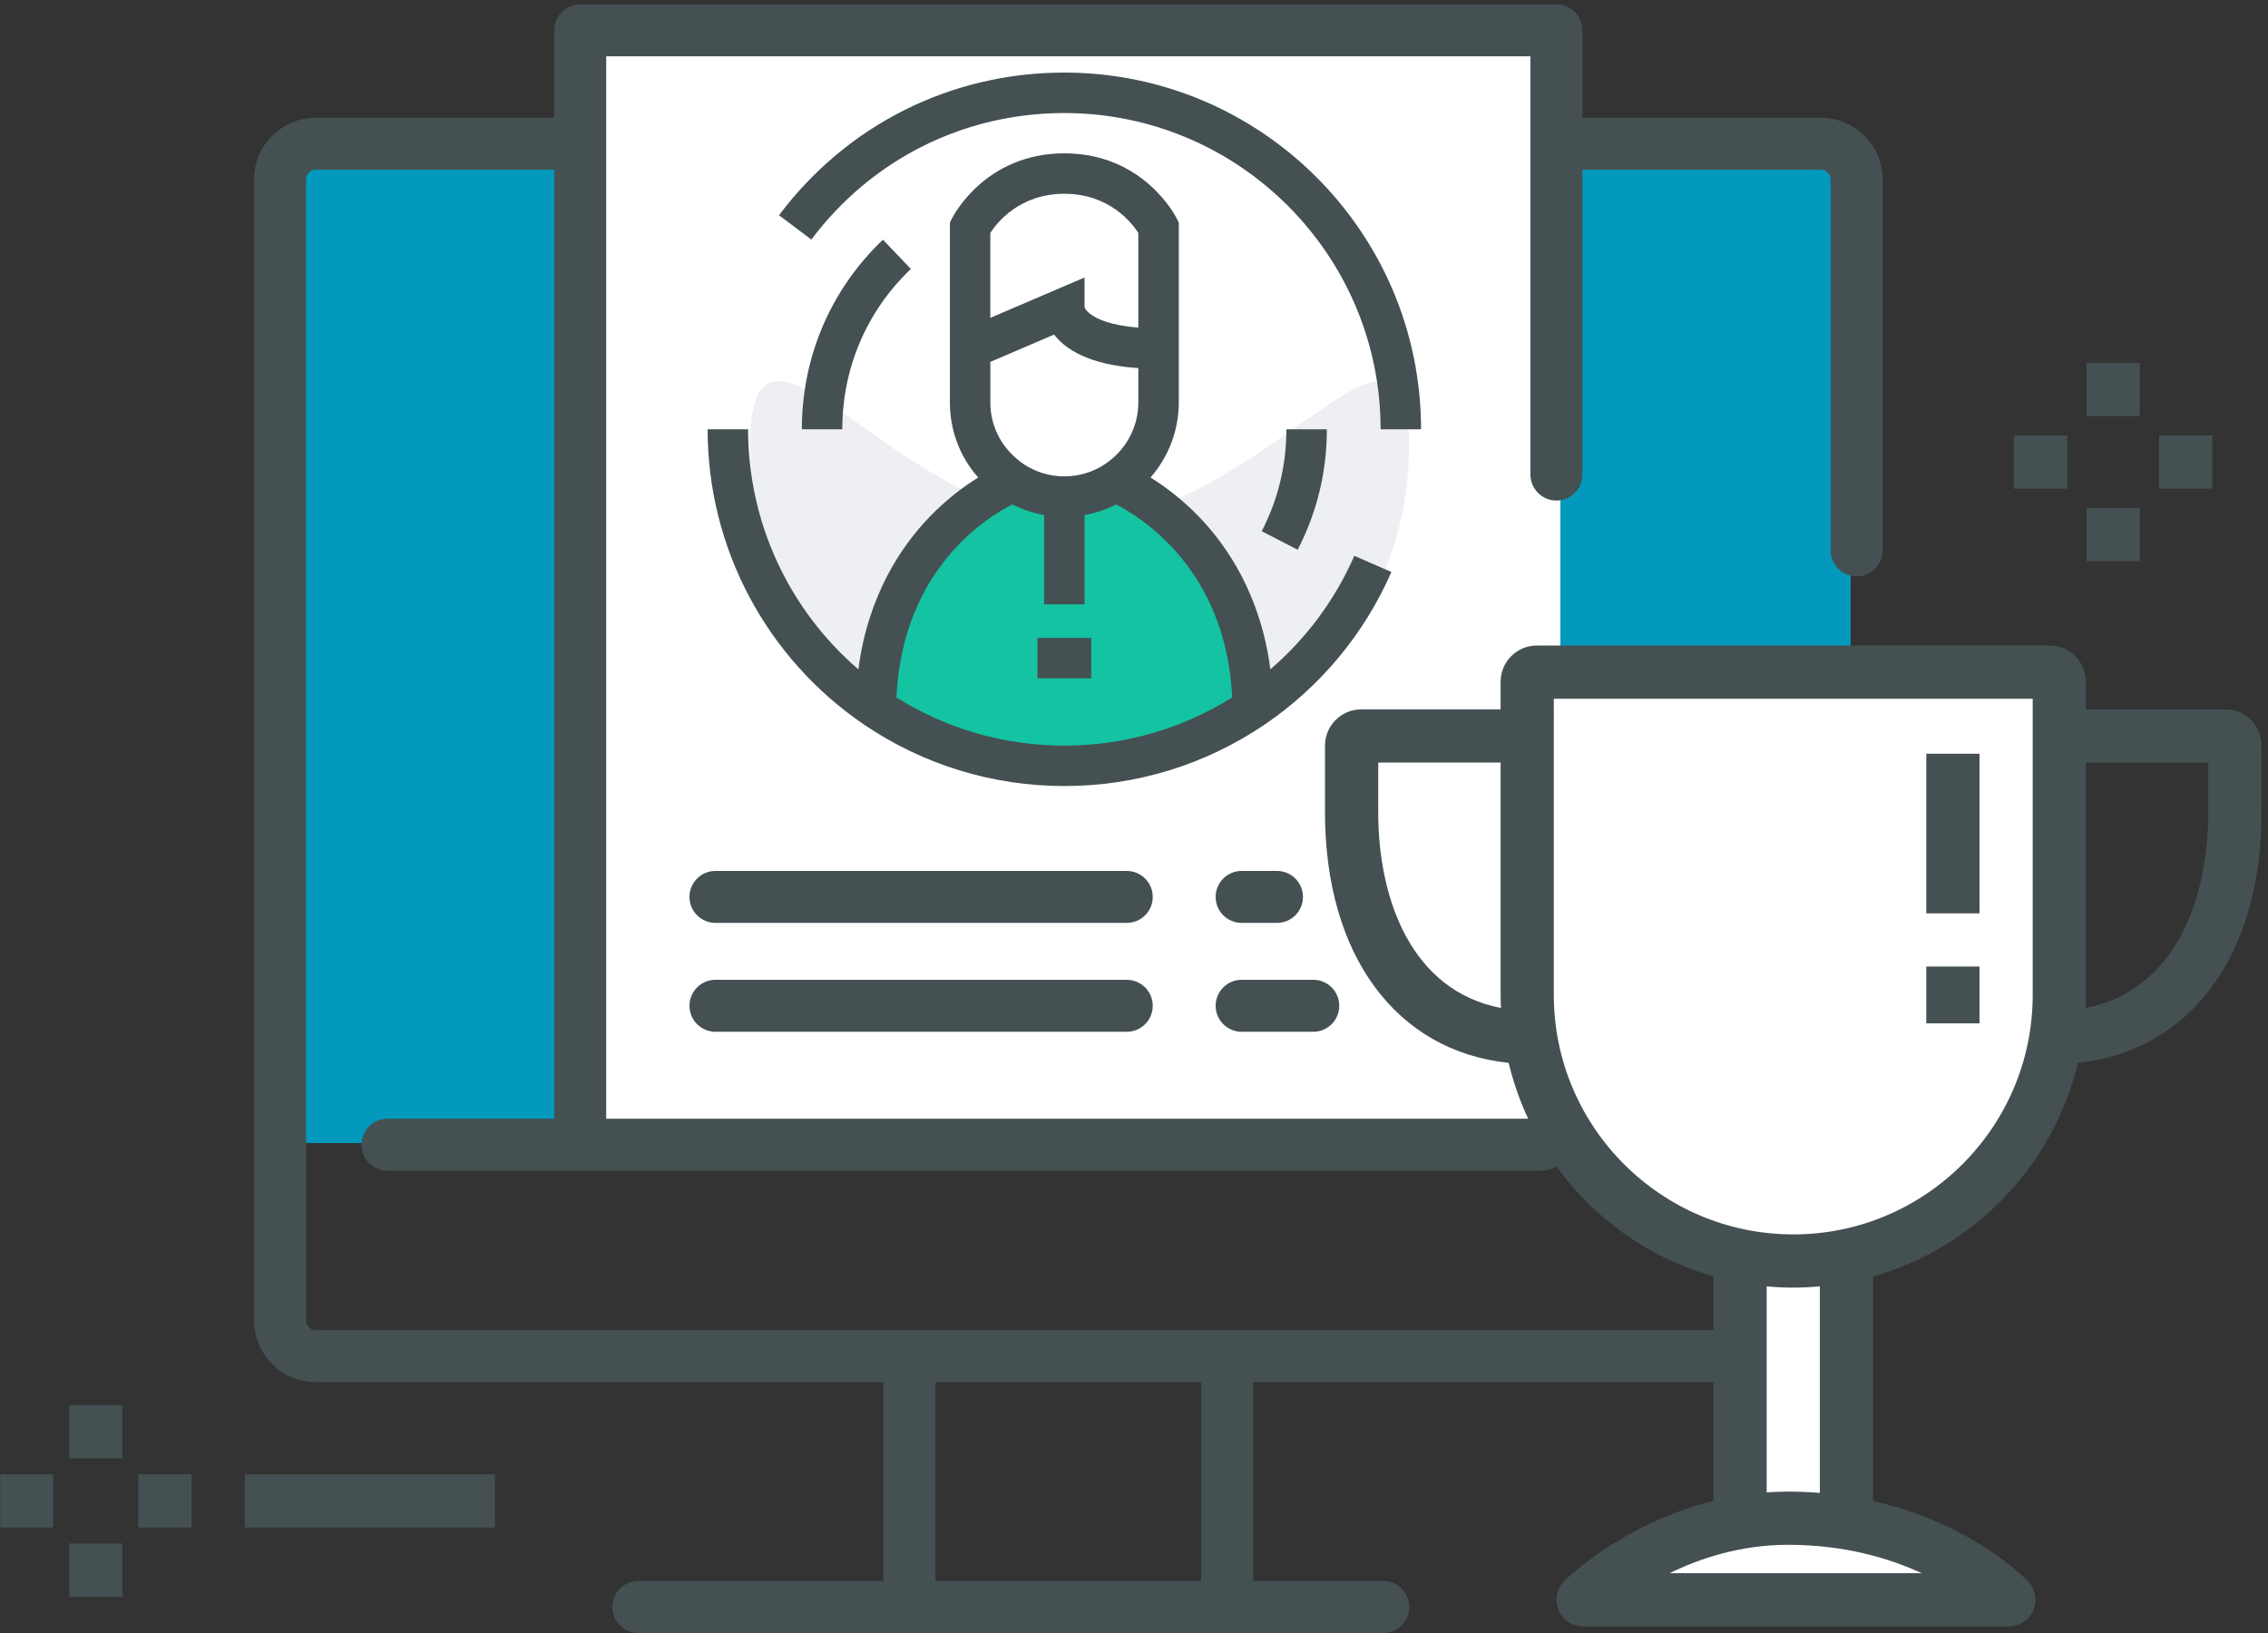 <svg xmlns="http://www.w3.org/2000/svg" width="125" height="90">
  <rect width="100%" height="100%" fill="#333333" stroke="none"/>
  <g fill="none" fill-rule="evenodd">
    <rect width="86" height="54" x="16" y="9" fill="#0299BC" rx="1"/>
    <path fill="#FFF" d="M32 2h54v61H32z"/>
    <path fill="#455053" d="M100.354 6.489H87.215V1.671c0-.791-.641-1.432-1.432-1.432H31.979c-.792 0-1.432.642-1.432 1.432v4.818H17.407C15.528 6.489 14 8.018 14 9.896V72.768c0 1.879 1.528 3.407 3.407 3.407h31.284v10.96H35.182c-.791 0-1.432.642-1.432 1.432 0 .791.641 1.432 1.432 1.432h41.057c.791 0 1.432-.641 1.432-1.432 0-.791-.642-1.432-1.432-1.432H69.069v-10.96h25.895c.792 0 1.432-.641 1.432-1.432 0-.791-.641-1.432-1.432-1.432H17.407c-.295 0-.543-.248-.543-.543V9.896c0-.294.248-.543.543-.543h13.139V61.657h-9.189c-.792 0-1.432.641-1.432 1.432 0 .791.641 1.432 1.432 1.432h63.607c.792 0 1.432-.642 1.432-1.432 0-.792-.641-1.432-1.432-1.432H33.411V3.103h50.939V26.155c0 .791.641 1.432 1.432 1.432.791 0 1.432-.641 1.432-1.432V9.354h13.139c.295 0 .543.248.543.543V30.336c0 .791.641 1.432 1.432 1.432.791 0 1.432-.641 1.432-1.432V9.896c0-1.878-1.528-3.406-3.407-3.406zM51.556 87.135h14.649v-10.96H51.556v10.96zM3.812 80.375h2.933v-2.932H3.812m0 10.557h2.933v-2.933H3.812m-3.799-.88h2.92v-2.933H.013m7.612 2.933h2.933v-2.933H7.625"/>
    <path fill="#455053" d="M13.49 84.188h13.784v-2.933H13.49M115 22.933h2.933V20H115m0 10.933h2.933V28H115m-4-1.068h2.933V24H111m8 2.932h2.933V24H119M62.101 48H39.432C38.641 48 38 48.641 38 49.432c0 .792.641 1.432 1.432 1.432h22.669c.791 0 1.432-.641 1.432-1.432 0-.791-.642-1.432-1.432-1.432zm8.279 0h-1.948C67.641 48 67 48.641 67 49.432c0 .792.641 1.432 1.432 1.432h1.948c.792 0 1.432-.641 1.432-1.432C71.813 48.641 71.172 48 70.381 48zm-8.279 6H39.432C38.641 54 38 54.641 38 55.432c0 .792.641 1.432 1.432 1.432h22.669c.791 0 1.432-.641 1.432-1.432 0-.791-.642-1.432-1.432-1.432zm10.279 0h-3.948C67.641 54 67 54.641 67 55.432c0 .792.641 1.432 1.432 1.432h3.948c.792 0 1.432-.641 1.432-1.432C73.813 54.641 73.172 54 72.381 54z"/>
    <path fill="#EDEFF2" d="M59.5 42.752c10.03 0 18.16-8.131 18.16-18.16 0-10.03-8.131 4.131-18.16 4.131-10.03 0-18.16-14.161-18.16-4.131 0 10.03 8.131 18.16 18.16 18.16z"/>
    <path fill="#14C3A2" d="M69 38.643c-.619-5.649-3.075-9.618-7.368-11.907-2.775 1.11-5.138 1.11-7.089 0-4.439 3.001-6.632 6.97-6.58 11.907 2.695 2.734 6.201 3.973 10.518 3.717C62.798 42.103 66.305 40.864 69 38.643z"/>
    <path fill="#455053" d="M47.651 39.955c3.262 2.202 7.069 3.366 11.01 3.366 3.94 0 7.747-1.164 11.011-3.368 3.097-2.098 5.522-5.013 7.014-8.429l-2.043-.892c-1.055 2.415-2.639 4.548-4.629 6.257-.524-4.058-2.35-6.763-3.912-8.388-.971-1.009-1.942-1.719-2.691-2.184.992-1.136 1.558-2.599 1.558-4.141v-9.907l-.118-.235c-.074-.146-1.842-3.583-6.19-3.583-4.349 0-6.117 3.437-6.19 3.583l-.118.235v9.907c0 1.549.554 3.004 1.56 4.14-.75.465-1.722 1.175-2.693 2.185-1.561 1.623-3.385 4.327-3.911 8.389-3.837-3.297-6.079-8.11-6.079-13.23H39c0 6.533 3.233 12.624 8.651 16.295zm6.931-27.12c.374-.576 1.622-2.155 4.078-2.155 2.462 0 3.71 1.585 4.078 2.154v5.22c-2.191-.171-2.877-.836-2.964-1.138v-1.623l-5.193 2.225v-4.683zm0 7.11l3.514-1.506c.613.801 1.909 1.665 4.643 1.849v1.889c0 1.359-.68 2.627-1.822 3.392-.667.448-1.447.686-2.255.686-.809 0-1.59-.238-2.249-.681-.221-.151-.438-.331-.634-.527-.771-.759-1.196-1.778-1.196-2.87v-2.233zm1.226 7.856c.547.28 1.132.477 1.737.585v4.919h2.23v-4.919c.604-.108 1.188-.304 1.734-.583 1.254.63 6.071 3.511 6.403 10.636-2.776 1.738-5.962 2.654-9.253 2.654-3.291 0-6.478-.917-9.253-2.654.335-7.17 5.124-10.007 6.401-10.638z"/>
    <path fill="#455053" d="M42.935 11.863l1.782 1.34c3.331-4.431 8.413-6.973 13.944-6.973 9.612 0 17.431 7.82 17.431 17.431h2.229C78.321 12.82 69.502 4 58.661 4c-6.239 0-11.971 2.866-15.727 7.863zM57.178 37.387h2.967v-2.23h-2.967M73.128 23.66h-2.229c0 1.979-.457 3.869-1.359 5.617l1.981 1.022c1.067-2.067 1.607-4.301 1.607-6.639z"/>
    <path fill="#455053" d="M50.202 14.823l-1.538-1.613c-2.883 2.749-4.47 6.46-4.47 10.451h2.229c0-3.375 1.342-6.514 3.779-8.837z"/>
    <path fill="#FFF" d="M84.558 37.035h28.609V57.088c-.48 5.412-4.193 9.491-11.138 12.238v14.129c4.379 1.477 6.956 2.917 7.729 4.319H88.567c3.137-2.879 5.637-4.319 7.501-4.319V69.326c-6.82-2.04-10.656-6.12-11.509-12.238V37.035z"/>
    <path fill="#455053" d="M114.965 39.096v-1.52c0-1.105-.895-2-2-2h-28.26c-1.105 0-2.0.895-2 2v1.52h-7.678c-1.105 0-2 .895-2 2V44.771c0 7.884 3.928 13.158 10.122 13.807 1.354 5.672 5.708 10.188 11.288 11.772v12.366c-4.936 1.223-8.054 4.251-8.216 4.412-.576.569-.581 1.497-.011 2.073.275.278.651.435 1.042.435h23.462c.81 0 1.466-.656 1.466-1.466 0-.375-.143-.735-.401-1.008-.152-.161-3.093-3.2-8.543-4.437V70.35c5.578-1.584 9.933-6.1 11.287-11.771 6.193-.65 10.121-5.924 10.121-13.808v-3.675c0-1.105-.895-2-2-2h-7.678zM75.96 44.771v-2.743h6.746V54.835c0 .241.008.479.018.718-4.948-.954-6.764-6.014-6.764-10.782zm29.955 41.932H92.021c1.717-.839 3.945-1.564 6.521-1.564 3.089 0 5.556.726 7.373 1.564zm-8.546-4.453V70.895c.483.044.971.07 1.466.07.494 0 .982-.026 1.466-.07v11.384c-.567-.046-1.153-.072-1.76-.072-.399 0-.79.016-1.173.043zm14.663-27.415c0 7.277-5.92 13.197-13.197 13.197-7.277 0-13.197-5.92-13.197-13.197V38.509h26.394V54.835zm9.678-10.064c0 4.767-1.816 9.827-6.763 10.782.01-.238.018-.477.018-.718V42.029h6.745V44.771z"/>
    <path fill="#455053" d="M106.167 50.338h2.933V41.54h-2.933m0 14.859h2.933v-3.129h-2.933"/>
  </g>
</svg>
